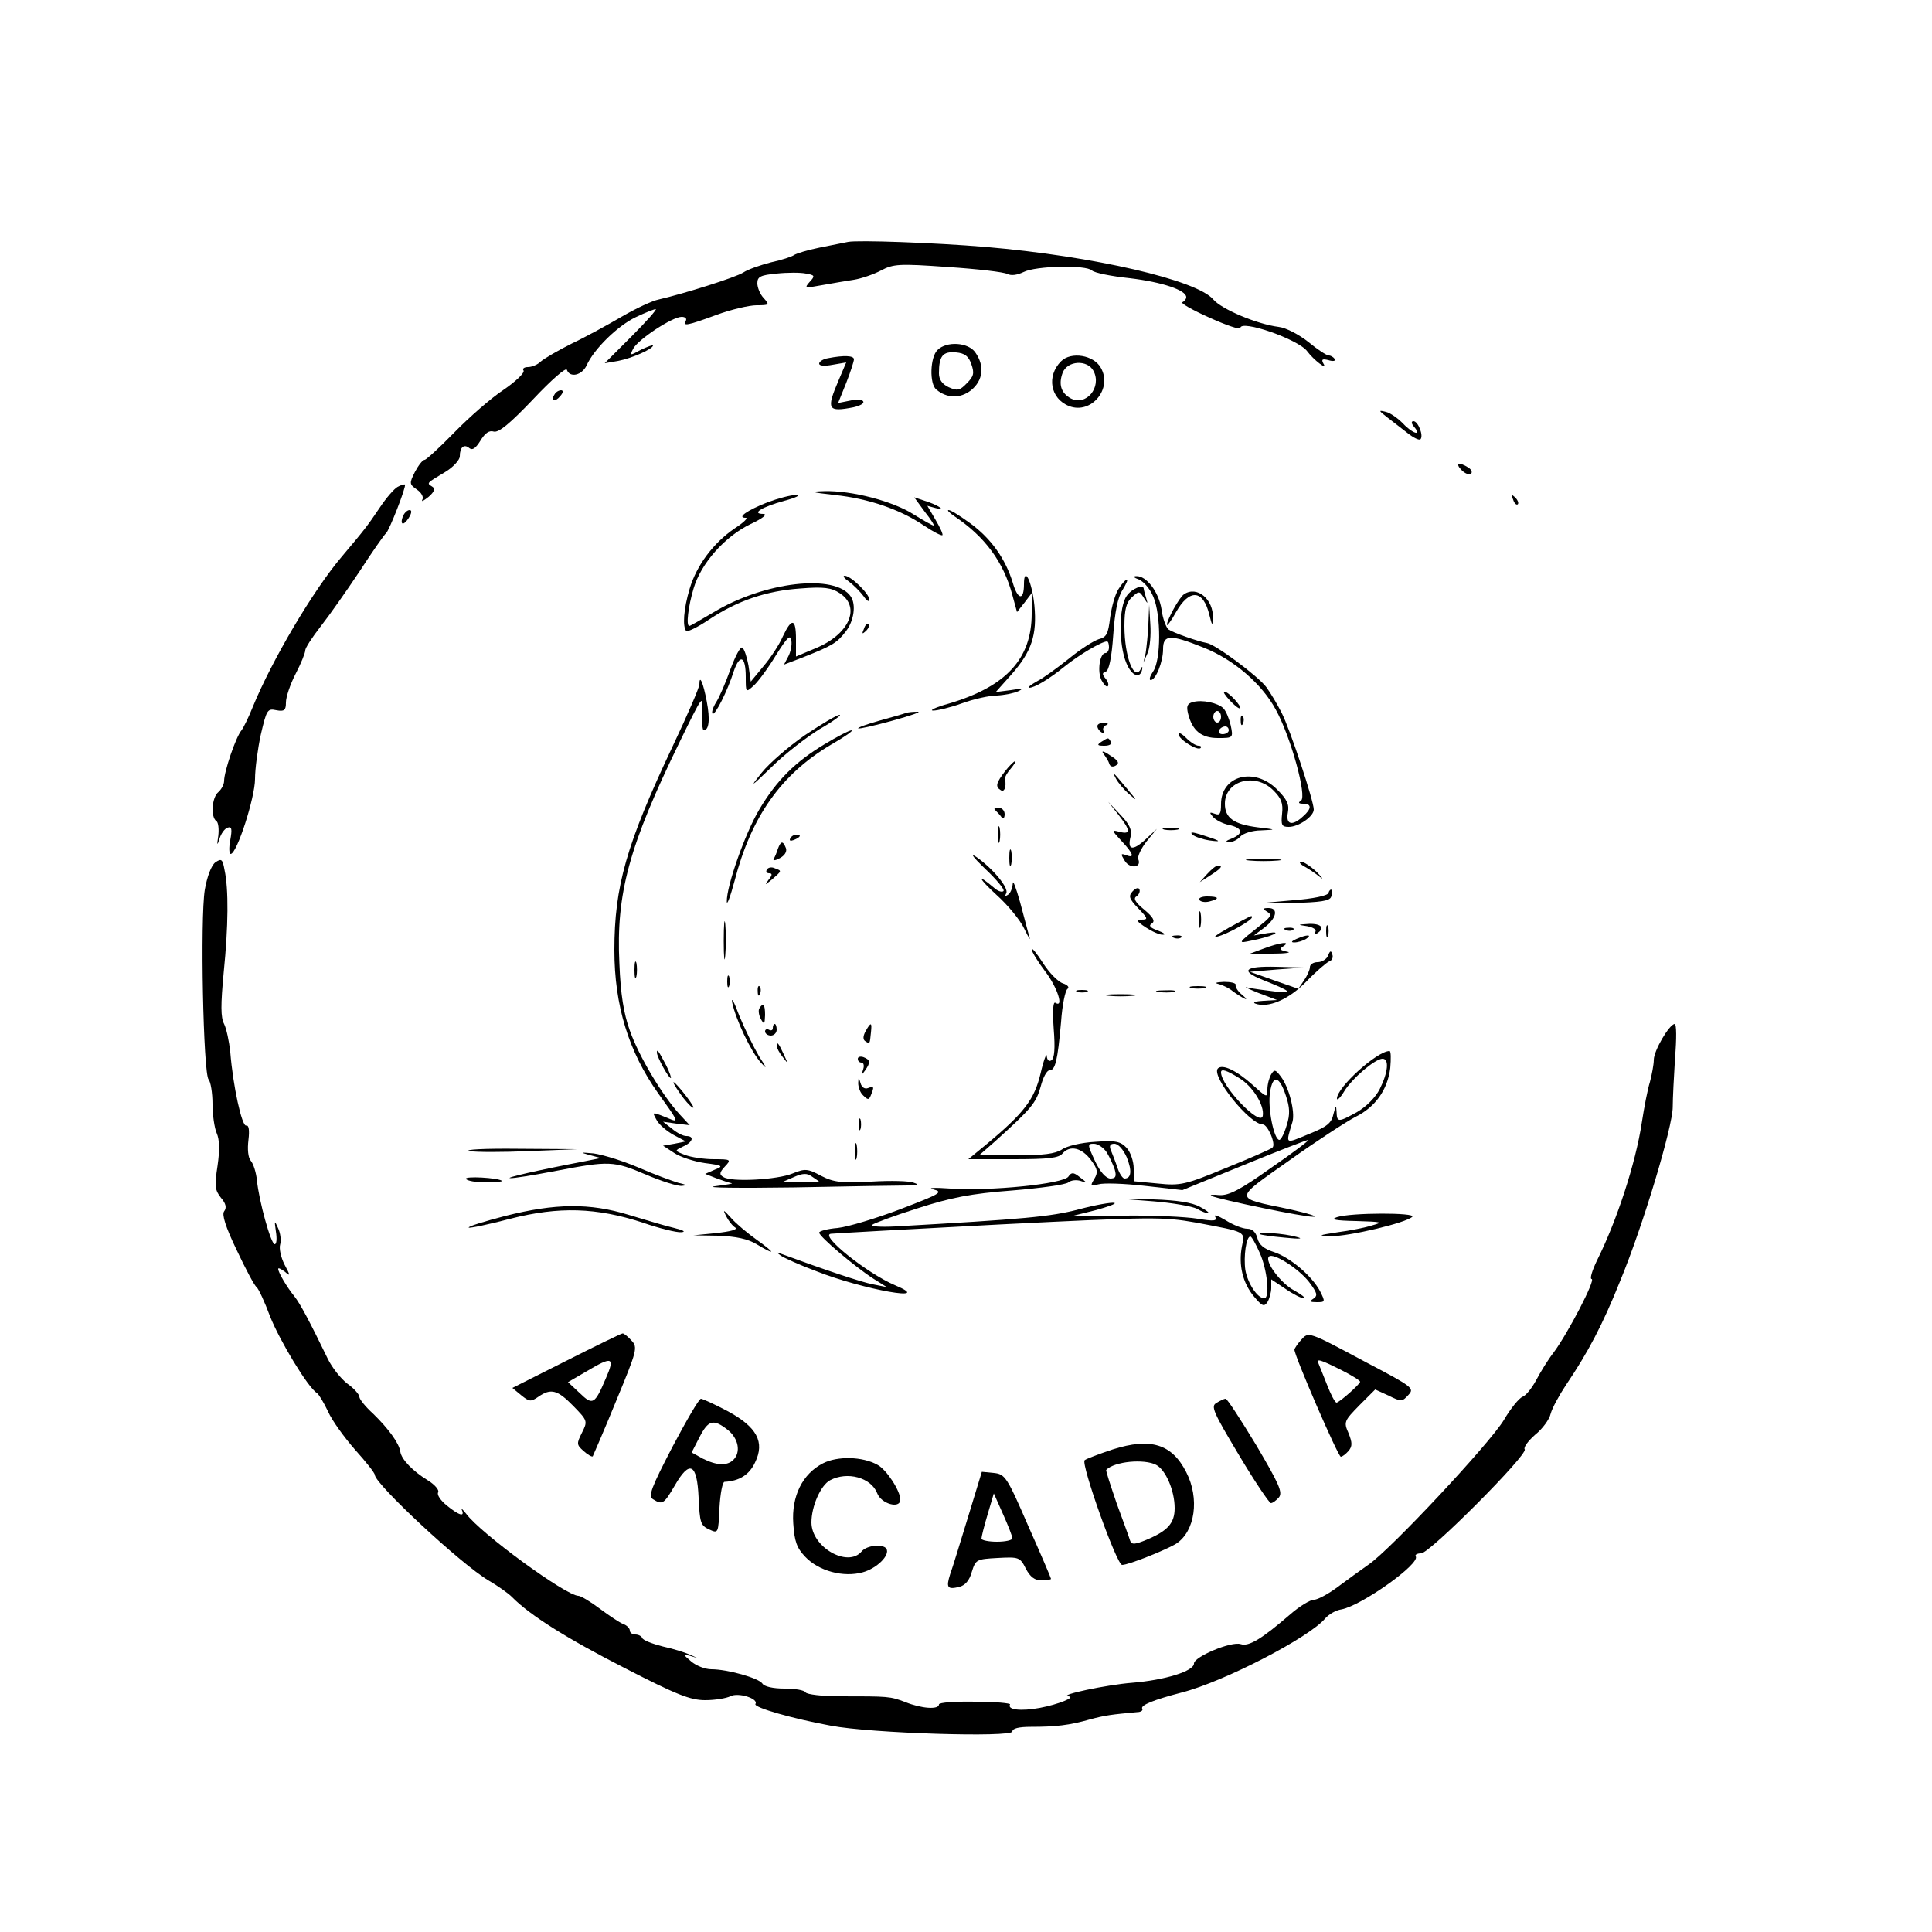 <?xml version="1.0" standalone="no"?>
<!DOCTYPE svg PUBLIC "-//W3C//DTD SVG 20010904//EN"
 "http://www.w3.org/TR/2001/REC-SVG-20010904/DTD/svg10.dtd">
<svg version="1.0" xmlns="http://www.w3.org/2000/svg"
 width="500pt" height="500pt" viewBox="0 0 500 500"
 preserveAspectRatio="xMidYMid meet">

<g transform="translate(0,500) scale(0.1,-0.1)"
fill="#000000" stroke="none">
<path d="M2195 4374 c-11 -2 -45 -9 -75 -15 -30 -6 -59 -15 -65 -19 -5 -4 -32
-13 -60 -19 -27 -7 -59 -18 -71 -26 -20 -13 -154 -55 -219 -70 -16 -3 -59 -23
-95 -44 -36 -21 -94 -53 -130 -70 -36 -18 -72 -39 -81 -47 -8 -8 -23 -14 -33
-14 -9 0 -15 -4 -11 -9 3 -6 -20 -28 -52 -50 -32 -21 -89 -71 -127 -110 -38
-39 -73 -71 -77 -71 -5 0 -16 -14 -25 -31 -15 -30 -15 -32 5 -46 12 -8 18 -20
14 -26 -3 -7 3 -3 16 7 16 14 18 22 9 27 -14 9 -15 8 35 38 20 12 37 31 37 40
0 24 11 33 25 21 8 -6 16 0 28 19 12 20 23 28 35 24 13 -3 42 21 102 84 47 50
85 83 87 76 8 -22 39 -14 51 11 19 43 81 103 127 125 25 12 48 21 52 21 4 0
-24 -32 -62 -70 l-70 -70 35 6 c36 7 90 31 90 40 0 2 -14 -3 -31 -11 -29 -16
-30 -16 -20 3 13 24 101 82 125 82 9 0 14 -4 11 -10 -9 -15 3 -13 79 15 38 14
85 25 104 25 33 0 34 1 19 18 -10 10 -17 28 -17 39 0 17 8 21 50 25 28 3 62 3
76 0 23 -4 24 -6 9 -22 -14 -16 -12 -16 32 -8 27 5 64 11 83 14 19 3 51 14 70
24 32 17 47 18 173 9 76 -5 145 -13 154 -18 10 -5 25 -3 42 5 31 16 162 19
177 4 6 -6 50 -15 98 -20 84 -10 146 -31 146 -49 0 -5 -5 -11 -10 -13 -6 -2
25 -20 70 -40 44 -20 80 -32 80 -27 0 23 150 -29 173 -60 17 -23 54 -51 42
-32 -6 11 -3 13 13 9 12 -4 20 -2 16 3 -3 5 -10 9 -15 9 -6 0 -30 16 -53 35
-24 19 -58 37 -77 39 -56 7 -148 46 -169 71 -42 50 -308 112 -590 136 -132 11
-329 18 -355 13z"/>
<path d="M2426 4094 c-19 -19 -21 -87 -3 -102 27 -23 62 -24 90 -2 31 25 36
63 11 98 -18 26 -74 30 -98 6z m88 -37 c8 -23 6 -31 -12 -49 -18 -19 -25 -20
-47 -10 -17 8 -25 20 -25 36 0 45 10 57 44 54 23 -2 33 -10 40 -31z"/>
<path d="M2143 4073 c-13 -2 -23 -9 -23 -14 0 -6 14 -7 35 -3 l35 6 -20 -47
c-32 -75 -28 -82 39 -69 17 4 28 10 25 15 -2 5 -18 6 -35 2 l-30 -6 21 52 c11
28 20 56 20 61 0 10 -26 11 -67 3z"/>
<path d="M2746 4065 c-38 -38 -28 -97 21 -116 57 -22 113 45 82 99 -18 33 -77
43 -103 17z m84 -25 c22 -42 -19 -92 -59 -71 -25 14 -32 36 -21 66 12 32 64
35 80 5z"/>
<path d="M1435 3979 c-11 -17 1 -21 15 -4 8 9 8 15 2 15 -6 0 -14 -5 -17 -11z"/>
<path d="M3590 3920 c14 -11 38 -29 53 -41 15 -12 30 -19 33 -16 9 9 -6 47
-18 47 -6 0 -6 -6 2 -15 21 -25 -5 -17 -29 9 -13 13 -32 27 -44 30 -20 5 -20
4 3 -14z"/>
<path d="M3783 3783 c9 -9 20 -13 24 -9 4 4 1 11 -7 16 -25 16 -35 11 -17 -7z"/>
<path d="M1029 3740 c-9 -5 -29 -28 -45 -52 -35 -52 -41 -59 -99 -128 -75 -88
-182 -270 -231 -390 -10 -25 -23 -52 -29 -60 -15 -18 -45 -107 -45 -131 0 -9
-7 -22 -15 -29 -17 -14 -20 -65 -5 -75 5 -3 7 -20 5 -38 -4 -25 -3 -27 3 -8 4
14 14 27 21 29 11 4 12 -4 7 -32 -4 -20 -3 -36 1 -36 16 0 63 146 63 194 0 26
7 78 15 115 15 64 17 68 40 63 21 -4 25 0 25 20 0 14 11 47 25 74 14 27 25 54
25 61 0 6 18 34 40 62 22 28 67 92 101 143 33 51 64 95 68 98 8 6 53 121 49
126 -2 1 -10 -1 -19 -6z"/>
<path d="M2160 3719 c87 -9 169 -37 231 -79 24 -16 45 -27 48 -25 2 2 -6 20
-18 40 l-21 36 22 -6 c31 -8 2 10 -32 20 l-24 8 27 -37 c16 -20 26 -36 23 -36
-3 0 -26 13 -52 29 -53 34 -160 62 -231 60 -40 -1 -35 -3 27 -10z"/>
<path d="M1986 3700 c-53 -21 -80 -40 -56 -40 7 0 -5 -12 -28 -27 -56 -38 -99
-96 -117 -156 -16 -53 -19 -99 -9 -110 3 -3 30 10 58 29 75 50 150 75 237 81
61 5 81 2 102 -12 56 -36 25 -107 -63 -143 l-50 -21 0 45 c0 54 -11 56 -34 7
-9 -21 -32 -56 -50 -77 l-33 -40 -6 42 c-4 22 -11 43 -16 46 -5 3 -18 -22 -31
-57 -12 -34 -29 -73 -37 -85 -8 -13 -12 -26 -9 -29 6 -6 39 59 55 110 16 46
31 39 31 -15 0 -41 0 -41 21 -22 11 10 37 45 57 78 30 48 38 55 40 38 2 -11
-2 -30 -8 -41 l-11 -21 52 20 c73 29 85 36 108 66 21 27 27 69 13 90 -40 60
-224 39 -356 -41 -32 -19 -60 -35 -62 -35 -9 0 -3 50 11 97 19 65 81 135 148
167 30 14 44 25 33 26 -33 0 -5 18 54 34 30 8 44 15 30 15 -14 0 -47 -9 -74
-19z"/>
<path d="M3916 3707 c3 -10 9 -15 12 -12 3 3 0 11 -7 18 -10 9 -11 8 -5 -6z"/>
<path d="M1043 3665 c-9 -24 1 -27 15 -5 8 13 8 20 2 20 -6 0 -13 -7 -17 -15z"/>
<path d="M2470 3664 c79 -53 127 -118 150 -204 l12 -44 19 24 19 25 0 -53 c0
-117 -66 -189 -215 -233 -33 -9 -51 -18 -40 -18 11 0 45 8 75 19 30 11 71 20
90 20 19 1 44 6 55 11 15 7 10 8 -19 3 l-39 -5 41 46 c52 59 66 102 59 178 -6
61 -27 105 -27 55 0 -43 -16 -41 -29 4 -19 62 -56 114 -109 153 -26 19 -51 35
-57 35 -5 0 2 -7 15 -16z"/>
<path d="M2197 3495 c12 -9 29 -26 38 -38 8 -12 15 -16 15 -9 0 15 -48 62 -64
62 -6 0 -1 -7 11 -15z"/>
<path d="M2948 3500 c13 -6 29 -25 37 -45 20 -47 20 -164 -1 -193 -8 -12 -11
-22 -6 -22 13 0 32 47 32 80 0 38 18 39 105 4 78 -31 151 -94 187 -161 39 -71
81 -225 65 -235 -8 -5 -7 -8 6 -8 22 0 22 -13 -1 -33 -28 -26 -45 -21 -39 10
4 21 -2 34 -28 60 -59 59 -145 36 -145 -38 0 -25 -3 -30 -16 -25 -14 5 -15 4
-5 -8 7 -8 26 -18 42 -21 35 -8 38 -22 7 -35 -16 -6 -18 -9 -7 -9 9 -1 22 6
29 14 7 8 31 16 54 16 40 2 40 2 -10 8 -61 8 -84 24 -84 61 0 60 79 82 126 34
20 -20 25 -33 22 -60 -3 -29 -1 -34 17 -34 26 0 65 27 65 45 0 22 -61 207 -83
250 -11 22 -29 52 -40 67 -21 28 -132 111 -154 114 -23 4 -88 27 -99 35 -6 5
-15 28 -18 52 -7 45 -39 87 -65 86 -10 0 -7 -4 7 -9z"/>
<path d="M2895 3476 c-9 -13 -18 -46 -22 -74 -5 -42 -9 -51 -29 -56 -13 -4
-48 -26 -77 -50 -30 -24 -67 -51 -83 -59 -16 -9 -25 -16 -21 -17 14 0 50 21
92 55 37 30 96 65 110 65 3 0 5 -7 5 -15 0 -8 -4 -15 -9 -15 -15 0 -22 -49
-10 -71 6 -11 13 -18 16 -15 3 3 1 12 -6 20 -9 11 -9 15 1 18 8 3 15 36 19 94
4 60 12 99 24 117 9 15 15 27 11 27 -3 0 -13 -11 -21 -24z"/>
<path d="M2916 3458 c-21 -29 -21 -127 -1 -174 14 -34 36 -42 41 -16 1 7 0 8
-3 2 -17 -36 -43 29 -43 110 0 43 5 61 19 74 18 17 20 17 31 -1 11 -17 11 -17
6 0 -3 10 -6 21 -6 23 0 13 -31 1 -44 -18z"/>
<path d="M3064 3462 c-12 -8 -44 -66 -44 -79 0 -4 11 10 23 32 35 62 71 60 87
-7 7 -28 8 -29 9 -8 2 49 -41 85 -75 62z"/>
<path d="M2972 3385 c-1 -27 -5 -61 -7 -75 l-6 -25 11 25 c6 13 9 47 7 75 l-3
50 -2 -50z"/>
<path d="M2236 3373 c-6 -14 -5 -15 5 -6 7 7 10 15 7 18 -3 3 -9 -2 -12 -12z"/>
<path d="M1810 3229 c0 -8 -31 -80 -69 -160 -120 -254 -151 -363 -151 -528 0
-143 37 -263 113 -370 49 -68 53 -75 36 -69 -54 22 -52 22 -40 0 6 -12 26 -29
44 -39 l32 -17 -30 -6 -29 -5 29 -19 c15 -10 51 -22 79 -26 47 -6 49 -8 26
-17 l-25 -11 28 -11 c16 -6 34 -12 40 -13 7 -1 -13 -4 -43 -8 -30 -4 62 -5
205 -3 143 3 276 5 295 5 27 0 30 2 15 7 -11 5 -61 6 -110 3 -77 -4 -97 -2
-130 15 -35 19 -42 19 -74 6 -38 -16 -159 -23 -179 -9 -11 6 -10 12 4 27 17
18 16 19 -29 19 -25 0 -58 5 -74 11 -28 11 -28 11 -5 22 25 11 30 27 8 27 -8
0 -24 8 -37 19 l-23 18 35 -5 34 -4 -26 28 c-45 49 -106 151 -129 217 -16 44
-24 95 -27 173 -9 182 25 305 156 574 60 123 61 124 58 78 -1 -27 1 -48 4 -48
14 0 17 28 8 75 -9 48 -19 71 -19 44z m309 -1286 c2 -2 -18 -3 -45 -3 l-49 1
30 13 c22 10 34 10 45 2 8 -5 17 -12 19 -13z"/>
<path d="M3183 3187 c12 -13 24 -22 26 -20 6 4 -30 43 -40 43 -5 0 2 -10 14
-23z"/>
<path d="M3087 3183 c-15 -4 -17 -11 -12 -31 11 -43 34 -62 77 -62 39 0 40 0
33 33 -4 17 -12 37 -19 44 -14 14 -55 23 -79 16z m73 -38 c0 -8 -4 -15 -10
-15 -5 0 -10 7 -10 15 0 8 5 15 10 15 6 0 10 -7 10 -15z m20 -35 c0 -5 -7 -10
-16 -10 -8 0 -12 5 -9 10 3 6 10 10 16 10 5 0 9 -4 9 -10z"/>
<path d="M2345 3155 c-5 -2 -36 -11 -69 -20 -32 -9 -57 -18 -55 -20 2 -2 42 7
89 20 47 13 76 23 65 23 -11 0 -24 -1 -30 -3z"/>
<path d="M2084 3098 c-42 -29 -93 -73 -113 -98 -32 -40 -29 -38 26 15 33 33
90 77 124 98 35 20 58 37 52 37 -7 0 -47 -24 -89 -52z"/>
<path d="M3211 3134 c0 -11 3 -14 6 -6 3 7 2 16 -1 19 -3 4 -6 -2 -5 -13z"/>
<path d="M2840 3121 c0 -6 5 -13 12 -17 6 -4 8 -3 4 4 -3 5 0 13 6 15 8 3 6 6
-4 6 -10 1 -18 -3 -18 -8z"/>
<path d="M2134 3074 c-75 -45 -124 -93 -169 -169 -37 -62 -85 -199 -84 -238 0
-12 9 12 20 53 43 166 120 276 250 353 35 20 59 37 53 37 -6 0 -37 -16 -70
-36z"/>
<path d="M3050 3100 c0 -13 49 -44 57 -36 3 3 1 6 -5 6 -7 0 -21 9 -32 20 -11
11 -20 16 -20 10z"/>
<path d="M2850 3080 c-12 -8 -10 -10 8 -10 13 0 20 4 17 10 -7 12 -6 12 -25 0z"/>
<path d="M2856 3049 c6 -8 13 -19 15 -26 2 -7 9 -9 17 -4 10 6 6 13 -15 26
-17 12 -24 13 -17 4z"/>
<path d="M2601 3004 c-23 -30 -26 -40 -11 -49 9 -6 15 8 11 29 -1 5 6 17 15
27 9 11 14 19 11 19 -3 0 -15 -12 -26 -26z"/>
<path d="M2888 2985 c6 -11 21 -29 34 -40 22 -19 22 -19 -2 10 -40 48 -43 51
-32 30z"/>
<path d="M2894 2892 c32 -41 33 -52 4 -45 -22 6 -22 5 5 -24 31 -33 34 -45 11
-36 -14 5 -14 3 -3 -15 13 -21 44 -18 35 4 -3 7 7 28 21 46 l27 33 -30 -28
c-33 -30 -47 -27 -38 8 4 17 -3 32 -26 56 l-32 34 26 -33z"/>
<path d="M2576 2903 c5 -5 12 -12 16 -18 4 -6 8 -2 8 8 0 9 -7 17 -17 17 -9 0
-12 -3 -7 -7z"/>
<path d="M2582 2840 c0 -19 2 -27 5 -17 2 9 2 25 0 35 -3 9 -5 1 -5 -18z"/>
<path d="M3013 2853 c9 -2 25 -2 35 0 9 3 1 5 -18 5 -19 0 -27 -2 -17 -5z"/>
<path d="M3086 2840 c5 -5 25 -12 44 -15 36 -5 29 -1 -25 16 -20 6 -26 6 -19
-1z"/>
<path d="M2045 2830 c-3 -6 1 -7 9 -4 18 7 21 14 7 14 -6 0 -13 -4 -16 -10z"/>
<path d="M2013 2803 c-3 -10 -8 -22 -11 -26 -2 -5 5 -4 16 2 13 7 19 17 16 26
-8 20 -13 19 -21 -2z"/>
<path d="M2612 2780 c0 -19 2 -27 5 -17 2 9 2 25 0 35 -3 9 -5 1 -5 -18z"/>
<path d="M2549 2752 c30 -28 52 -55 48 -58 -4 -4 -15 0 -24 8 -47 40 -41 25 6
-18 29 -26 62 -66 72 -88 11 -23 17 -32 13 -21 -3 11 -14 52 -24 90 -11 39
-19 60 -19 48 -1 -12 -6 -25 -13 -29 -6 -4 -8 -3 -4 4 8 13 -34 64 -77 94 -18
12 -8 -1 22 -30z"/>
<path d="M557 2768 c-10 -8 -21 -36 -27 -71 -12 -74 -4 -477 10 -491 5 -5 10
-34 10 -63 0 -28 5 -63 11 -76 7 -16 8 -43 2 -84 -8 -52 -7 -63 9 -83 13 -15
15 -26 8 -35 -6 -8 3 -39 33 -101 23 -49 46 -92 51 -95 5 -4 21 -38 35 -76 25
-63 98 -184 121 -198 5 -3 18 -25 29 -48 10 -23 42 -67 70 -99 28 -31 51 -60
51 -65 1 -24 223 -231 294 -273 24 -14 51 -33 61 -43 46 -47 143 -108 292
-184 134 -69 170 -83 208 -83 26 0 55 5 65 10 20 11 74 -6 65 -20 -5 -9 97
-38 195 -56 104 -20 470 -31 470 -15 0 8 17 12 48 12 64 0 99 4 152 19 40 11
58 13 123 19 10 0 16 5 13 9 -5 9 30 23 103 42 109 28 331 143 371 192 9 10
27 21 42 23 52 10 204 118 192 137 -3 4 3 8 14 8 22 0 276 255 268 269 -4 5 9
22 27 38 19 15 37 40 40 54 4 15 22 48 40 75 56 83 94 154 140 269 60 145 136
400 136 450 0 22 3 79 6 128 4 48 4 87 -1 87 -14 -1 -54 -69 -54 -93 0 -12 -5
-38 -10 -57 -6 -19 -15 -66 -21 -105 -16 -106 -65 -255 -116 -357 -13 -27 -19
-48 -14 -48 12 0 -61 -140 -98 -190 -15 -19 -35 -52 -46 -73 -11 -20 -26 -39
-35 -42 -8 -3 -30 -29 -48 -60 -37 -61 -293 -335 -350 -374 -20 -14 -56 -40
-80 -58 -24 -18 -52 -33 -61 -33 -10 0 -38 -17 -62 -38 -73 -63 -107 -84 -128
-77 -25 8 -121 -33 -121 -50 0 -20 -75 -43 -160 -50 -65 -5 -193 -32 -165 -35
21 -2 -26 -21 -74 -30 -49 -9 -85 -5 -77 9 2 3 -38 7 -90 7 -52 1 -94 -2 -94
-7 0 -14 -45 -11 -87 6 -40 15 -42 15 -170 15 -45 0 -85 5 -88 10 -3 6 -28 10
-55 10 -29 0 -52 5 -57 13 -9 14 -90 37 -132 37 -16 0 -39 9 -52 20 -21 18
-22 19 -4 15 l20 -6 -20 9 c-11 5 -42 15 -70 21 -27 7 -51 16 -53 22 -2 5 -10
9 -18 9 -8 0 -14 5 -14 10 0 6 -8 14 -17 17 -10 4 -37 22 -61 40 -24 18 -49
33 -55 33 -32 0 -254 162 -291 213 -10 12 -14 16 -11 10 9 -20 -7 -15 -39 11
-16 13 -26 28 -22 34 3 6 -9 20 -27 31 -39 24 -68 54 -71 74 -3 22 -31 60 -70
98 -20 18 -36 38 -36 44 0 6 -14 22 -31 34 -17 13 -40 42 -51 65 -46 95 -71
142 -86 161 -19 23 -42 62 -42 71 0 4 7 0 17 -7 15 -13 15 -11 -1 19 -9 18
-14 41 -11 51 3 10 1 29 -5 42 -10 22 -10 21 -6 -8 3 -18 2 -33 -3 -33 -10 0
-41 113 -46 165 -2 20 -9 43 -16 51 -7 8 -9 30 -6 54 3 25 1 39 -6 37 -11 -2
-34 102 -41 190 -3 28 -10 61 -16 73 -9 17 -9 49 -1 134 12 119 13 215 2 265
-5 28 -8 30 -24 19z"/>
<path d="M3233 2773 c20 -2 54 -2 75 0 20 2 3 4 -38 4 -41 0 -58 -2 -37 -4z"/>
<path d="M3375 2758 c11 -6 29 -18 40 -27 12 -9 8 -4 -7 12 -16 15 -34 27 -41
27 -6 0 -3 -6 8 -12z"/>
<path d="M1985 2750 c-4 -6 -1 -10 6 -10 8 0 8 -5 -2 -17 -11 -15 -10 -14 9 1
26 23 26 22 7 29 -8 4 -17 2 -20 -3z"/>
<path d="M3124 2738 l-19 -21 28 18 c28 18 33 25 19 25 -5 0 -17 -10 -28 -22z"/>
<path d="M2931 2693 c-11 -12 -9 -19 15 -44 25 -26 26 -29 8 -29 -15 0 -13 -4
11 -20 17 -11 37 -20 45 -19 8 0 2 5 -14 11 -20 7 -24 13 -15 18 9 6 4 16 -20
36 -22 18 -29 29 -20 34 6 4 10 12 8 18 -2 6 -10 4 -18 -5z"/>
<path d="M3438 2689 c-2 -7 -39 -15 -93 -19 l-90 -8 92 1 c69 2 94 5 98 16 3
8 4 16 1 18 -2 2 -6 -1 -8 -8z"/>
<path d="M3104 2671 c3 -5 15 -7 26 -4 28 7 25 13 -6 13 -14 0 -23 -4 -20 -9z"/>
<path d="M3102 2620 c0 -19 2 -27 5 -17 2 9 2 25 0 35 -3 9 -5 1 -5 -18z"/>
<path d="M3280 2640 c12 -7 9 -13 -15 -32 -64 -51 -63 -50 -25 -42 51 10 85
26 40 19 l-35 -6 28 21 c31 24 36 50 10 50 -15 0 -16 -2 -3 -10z"/>
<path d="M1873 2565 c0 -44 2 -61 4 -37 2 23 2 59 0 80 -2 20 -4 1 -4 -43z"/>
<path d="M3180 2599 c-30 -17 -44 -27 -30 -23 26 6 90 42 90 50 0 6 1 6 -60
-27z"/>
<path d="M3383 2603 c16 -3 25 -9 21 -15 -4 -7 -2 -8 4 -4 22 14 12 26 -20 25
-31 -2 -31 -2 -5 -6z"/>
<path d="M3432 2590 c0 -14 2 -19 5 -12 2 6 2 18 0 25 -3 6 -5 1 -5 -13z"/>
<path d="M3328 2593 c7 -3 16 -2 19 1 4 3 -2 6 -13 5 -11 0 -14 -3 -6 -6z"/>
<path d="M3038 2573 c7 -3 16 -2 19 1 4 3 -2 6 -13 5 -11 0 -14 -3 -6 -6z"/>
<path d="M3355 2570 c-13 -6 -15 -9 -5 -9 8 0 22 4 30 9 18 12 2 12 -25 0z"/>
<path d="M3270 2545 l-35 -13 60 0 c33 0 49 3 36 5 -19 4 -21 7 -10 14 22 14
-9 10 -51 -6z"/>
<path d="M2670 2543 c0 -6 16 -32 35 -57 32 -42 49 -96 26 -81 -6 3 -7 -24 -4
-68 4 -50 2 -76 -6 -81 -6 -4 -11 0 -12 11 0 10 -8 -10 -16 -45 -16 -67 -42
-102 -142 -185 l-45 -37 116 0 c92 0 118 3 128 15 19 22 50 15 74 -18 17 -23
18 -31 8 -48 -11 -18 -10 -19 11 -14 13 4 67 2 120 -4 l97 -11 159 65 c88 36
163 65 167 65 4 0 -39 -33 -96 -72 -80 -57 -109 -72 -134 -71 -17 2 -26 1 -21
-2 24 -10 240 -55 264 -54 14 0 -14 9 -64 20 -144 30 -144 23 2 126 70 50 147
100 170 112 53 26 84 71 91 127 2 24 2 44 -2 44 -32 0 -136 -94 -136 -123 0
-6 9 2 19 19 21 34 80 84 99 84 18 0 14 -36 -7 -78 -11 -22 -35 -46 -59 -60
-49 -27 -52 -27 -53 1 -1 18 -2 17 -8 -6 -5 -24 -17 -33 -64 -52 -63 -26 -60
-28 -42 32 7 26 -9 90 -31 118 -13 17 -16 18 -24 5 -5 -8 -10 -26 -10 -39 0
-23 -1 -22 -39 12 -40 36 -77 54 -89 42 -19 -19 82 -145 116 -145 13 0 35 -52
25 -60 -4 -4 -59 -28 -121 -53 -104 -43 -117 -46 -175 -40 l-63 6 0 33 c0 18
-8 42 -18 53 -16 17 -28 20 -82 16 -36 -2 -74 -11 -86 -20 -17 -11 -48 -15
-118 -15 l-95 1 40 35 c94 85 106 99 118 141 6 24 16 43 23 43 15 0 21 24 30
125 3 44 11 83 17 86 5 4 0 10 -12 14 -13 4 -36 28 -52 53 -16 25 -29 41 -29
35z m537 -333 c35 -21 66 -71 61 -98 -6 -29 -108 77 -108 113 0 10 15 5 47
-15z m121 -46 c10 -30 11 -48 2 -76 -6 -21 -15 -38 -19 -38 -14 0 -31 84 -24
124 7 46 24 42 41 -10z m-464 -146 c8 -13 17 -33 21 -45 5 -18 2 -23 -12 -23
-11 1 -26 17 -39 45 -20 43 -20 45 -3 45 10 0 25 -10 33 -22z m52 -13 c14 -35
12 -55 -6 -55 -4 0 -13 12 -18 28 -5 15 -13 35 -17 45 -5 12 -2 17 9 17 10 0
23 -15 32 -35z"/>
<path d="M3437 2527 c-3 -9 -16 -17 -27 -17 -11 0 -20 -6 -20 -13 0 -7 -7 -22
-15 -34 l-15 -22 -63 22 -62 22 70 6 70 5 -72 2 c-82 2 -95 -10 -35 -34 75
-30 80 -35 32 -30 -25 3 -56 7 -70 10 -14 4 -2 -2 25 -13 l50 -19 -35 -2 c-19
-1 -29 -4 -22 -7 33 -13 87 10 132 56 26 27 53 50 60 53 7 2 11 10 8 18 -3 11
-6 10 -11 -3z"/>
<path d="M1642 2490 c0 -19 2 -27 5 -17 2 9 2 25 0 35 -3 9 -5 1 -5 -18z"/>
<path d="M1882 2460 c0 -14 2 -19 5 -12 2 6 2 18 0 25 -3 6 -5 1 -5 -13z"/>
<path d="M3155 2453 c11 -3 27 -11 35 -18 8 -6 22 -15 30 -19 8 -4 6 0 -5 9
-11 9 -19 21 -17 26 1 5 -13 8 -30 8 -22 -1 -26 -3 -13 -6z"/>
<path d="M1961 2434 c0 -11 3 -14 6 -6 3 7 2 16 -1 19 -3 4 -6 -2 -5 -13z"/>
<path d="M3083 2443 c9 -2 25 -2 35 0 9 3 1 5 -18 5 -19 0 -27 -2 -17 -5z"/>
<path d="M2788 2433 c6 -2 18 -2 25 0 6 3 1 5 -13 5 -14 0 -19 -2 -12 -5z"/>
<path d="M2998 2433 c12 -2 30 -2 40 0 9 3 -1 5 -23 4 -22 0 -30 -2 -17 -4z"/>
<path d="M1895 2405 c9 -43 48 -126 74 -155 17 -19 16 -15 -5 17 -14 24 -37
71 -51 105 -13 35 -21 50 -18 33z"/>
<path d="M2868 2423 c17 -2 47 -2 65 0 17 2 3 4 -33 4 -36 0 -50 -2 -32 -4z"/>
<path d="M1965 2390 c-3 -5 -1 -18 4 -27 9 -16 10 -14 11 10 0 28 -5 34 -15
17z"/>
<path d="M2000 2339 c0 -5 -4 -7 -10 -4 -5 3 -10 1 -10 -4 0 -6 7 -11 15 -11
8 0 15 7 15 15 0 8 -2 15 -5 15 -3 0 -5 -5 -5 -11z"/>
<path d="M2240 2331 c-7 -13 -7 -22 0 -26 11 -7 11 -8 14 23 3 27 0 28 -14 3z"/>
<path d="M2010 2294 c0 -6 7 -19 16 -30 14 -18 14 -18 3 6 -14 31 -19 36 -19
24z"/>
<path d="M1700 2276 c0 -11 30 -66 36 -66 2 0 -3 15 -12 33 -19 36 -24 44 -24
33z"/>
<path d="M2220 2260 c0 -6 4 -10 10 -10 5 0 7 -8 4 -17 -5 -15 -4 -16 5 -3 14
20 14 27 -4 34 -8 3 -15 1 -15 -4z"/>
<path d="M2221 2197 c0 -10 5 -25 13 -32 12 -12 15 -12 20 1 9 22 8 24 -8 18
-8 -3 -16 2 -19 13 -5 17 -5 17 -6 0z"/>
<path d="M1760 2170 c11 -16 26 -33 32 -36 7 -4 -1 9 -16 29 -34 44 -46 50
-16 7z"/>
<path d="M2222 2090 c0 -14 2 -19 5 -12 2 6 2 18 0 25 -3 6 -5 1 -5 -13z"/>
<path d="M2212 2020 c0 -19 2 -27 5 -17 2 9 2 25 0 35 -3 9 -5 1 -5 -18z"/>
<path d="M1215 2021 c17 -3 86 -3 155 0 l125 5 -155 1 c-85 1 -141 -2 -125 -6z"/>
<path d="M1525 2011 l30 -8 -40 -8 c-126 -24 -208 -43 -195 -44 8 -1 62 8 120
19 136 26 148 26 232 -10 38 -16 80 -30 92 -29 15 1 13 3 -9 8 -16 5 -63 22
-104 40 -40 17 -92 33 -115 36 -34 3 -36 3 -11 -4z"/>
<path d="M2765 1955 c-13 -19 -203 -38 -305 -31 -41 3 -61 2 -45 -2 27 -7 20
-11 -84 -51 -63 -24 -136 -46 -163 -49 -26 -2 -48 -8 -48 -12 0 -10 92 -88
140 -119 l35 -22 -35 7 c-29 5 -135 41 -235 78 -16 6 -17 6 -5 -3 8 -6 50 -25
93 -41 122 -48 310 -81 203 -36 -71 30 -195 129 -166 133 8 1 204 12 435 24
398 20 425 20 510 5 132 -25 127 -22 119 -62 -9 -48 2 -94 31 -129 21 -25 26
-28 35 -15 5 8 10 25 10 37 l0 22 36 -24 c20 -14 42 -25 48 -25 6 1 -5 9 -24
20 -35 18 -78 76 -66 88 11 11 77 -31 104 -66 21 -28 23 -35 11 -43 -11 -7 -9
-9 9 -9 22 0 22 1 8 29 -21 39 -77 87 -120 101 -25 8 -38 19 -42 36 -4 15 -13
24 -26 24 -12 0 -37 10 -56 22 -20 12 -32 16 -27 9 6 -11 -3 -12 -46 -5 -30 5
-115 9 -189 8 l-135 -1 60 15 c33 9 55 17 49 19 -7 2 -48 -5 -93 -17 -73 -19
-140 -25 -474 -44 -38 -2 -65 0 -60 4 4 4 58 24 118 43 87 28 138 38 244 46
73 6 139 15 146 21 7 6 21 7 31 4 20 -7 19 -6 -6 13 -12 9 -18 9 -25 -2z m495
-197 c20 -44 27 -118 12 -118 -18 0 -43 39 -49 73 -5 35 2 87 13 87 3 0 14
-19 24 -42z"/>
<path d="M1206 1949 c3 -5 26 -9 51 -9 26 0 44 2 42 4 -9 8 -98 13 -93 5z"/>
<path d="M2985 1891 c50 -4 100 -13 112 -19 12 -7 25 -12 30 -12 4 1 -5 8 -22
17 -20 11 -59 17 -120 19 l-90 2 90 -7z"/>
<path d="M1307 1853 c-54 -14 -96 -27 -94 -30 3 -2 51 8 108 23 126 32 222 29
342 -10 43 -15 88 -26 100 -25 13 1 6 5 -18 11 -22 5 -75 21 -118 34 -101 31
-190 30 -320 -3z"/>
<path d="M1879 1853 c6 -12 17 -26 24 -30 7 -5 -12 -10 -48 -14 l-60 -6 65 -1
c45 -2 75 -8 98 -22 50 -30 50 -24 1 11 -24 17 -55 43 -67 57 -20 22 -22 23
-13 5z"/>
<path d="M3460 1850 c-18 -6 -4 -9 50 -10 66 -2 71 -3 42 -11 -18 -6 -59 -14
-90 -18 -52 -8 -53 -9 -16 -10 43 -1 193 34 209 50 11 11 -159 11 -195 -1z"/>
<path d="M3261 1806 c2 -2 31 -6 64 -9 39 -4 50 -3 30 2 -31 9 -102 14 -94 7z"/>
<path d="M1465 1478 l-139 -70 23 -19 c21 -17 25 -17 44 -4 33 23 50 18 91
-24 37 -38 37 -39 22 -69 -14 -28 -14 -31 4 -47 11 -10 22 -16 24 -14 1 2 29
66 60 142 55 133 57 140 40 158 -9 10 -20 19 -23 18 -3 0 -69 -32 -146 -71z
m103 -45 c-29 -68 -34 -71 -68 -38 l-30 28 48 28 c67 40 74 37 50 -18z"/>
<path d="M3367 1532 c-9 -10 -17 -22 -17 -25 0 -16 113 -277 120 -277 4 0 13
7 20 15 10 12 10 21 0 46 -13 29 -11 32 28 72 l41 41 35 -16 c32 -16 35 -16
51 2 16 17 11 21 -107 83 -155 83 -151 81 -171 59z m103 -77 c28 -14 50 -28
50 -31 0 -6 -53 -53 -61 -54 -4 0 -15 21 -25 47 -11 27 -20 51 -22 55 -6 13 6
9 58 -17z"/>
<path d="M1740 1255 c-55 -106 -63 -127 -50 -135 24 -15 28 -13 56 35 39 68
58 58 62 -31 3 -64 5 -72 27 -82 24 -11 24 -11 27 56 2 37 8 67 13 67 38 2 64
18 79 50 26 53 5 92 -71 133 -34 18 -65 32 -69 32 -5 0 -38 -57 -74 -125z
m144 44 c27 -22 34 -57 14 -77 -16 -16 -43 -15 -79 3 l-29 16 20 39 c23 45 36
49 74 19z"/>
<path d="M3148 1369 c-15 -8 -8 -24 58 -134 41 -69 79 -125 83 -125 5 0 14 7
21 15 10 13 0 35 -59 135 -40 66 -75 120 -79 120 -4 0 -15 -5 -24 -11z"/>
<path d="M2880 1249 c-36 -12 -68 -24 -73 -28 -10 -10 83 -271 97 -271 17 0
114 39 140 55 49 32 61 117 26 185 -37 73 -92 90 -190 59z m112 -40 c25 -13
48 -67 48 -112 0 -39 -18 -59 -73 -82 -29 -12 -38 -13 -42 -3 -2 7 -18 51 -35
97 -16 47 -29 86 -27 87 21 22 98 29 129 13z"/>
<path d="M2130 1213 c-53 -27 -82 -85 -77 -156 3 -46 9 -63 31 -86 35 -37 99
-54 149 -40 36 10 71 44 61 61 -9 13 -51 9 -64 -7 -36 -43 -130 11 -130 75 0
42 24 96 48 109 45 24 106 7 122 -33 10 -28 60 -42 60 -17 0 23 -36 78 -59 90
-39 22 -104 23 -141 4z"/>
<path d="M2505 1073 c-20 -65 -40 -131 -46 -147 -11 -35 -7 -40 23 -33 16 4
27 17 33 39 10 32 12 33 67 36 55 3 58 2 73 -28 11 -21 23 -30 40 -30 14 0 25
2 25 4 0 2 -26 63 -59 137 -55 127 -60 134 -89 137 l-31 3 -36 -118z m115 -54
c0 -5 -18 -9 -40 -9 -22 0 -40 4 -40 8 0 5 7 33 16 63 l16 54 24 -54 c13 -29
24 -57 24 -62z"/>
</g>
</svg>
